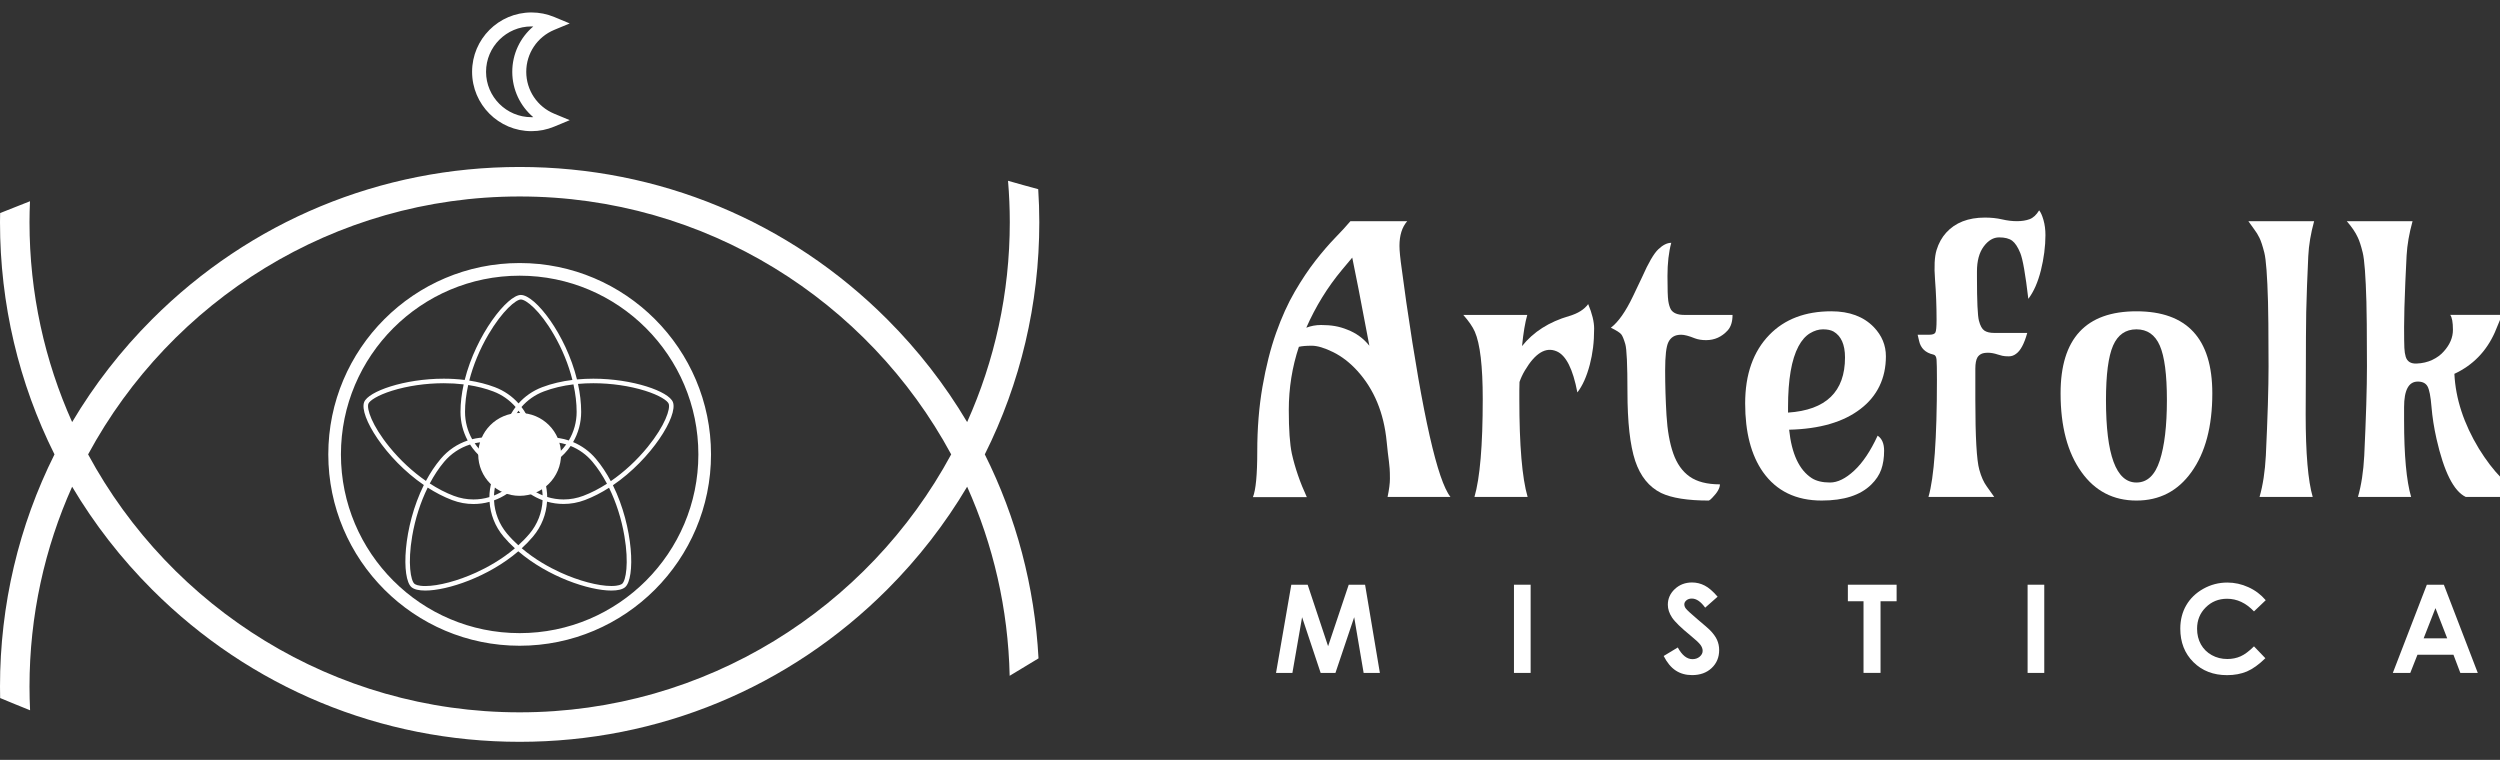 <?xml version="1.0" encoding="utf-8"?>
<!-- Generator: Adobe Illustrator 16.0.0, SVG Export Plug-In . SVG Version: 6.00 Build 0)  -->
<!DOCTYPE svg PUBLIC "-//W3C//DTD SVG 1.1//EN" "http://www.w3.org/Graphics/SVG/1.1/DTD/svg11.dtd">
<svg version="1.1" id="Layer_1" xmlns="http://www.w3.org/2000/svg" xmlns:xlink="http://www.w3.org/1999/xlink" x="0px" y="0px"
	 width="211.861px" height="64.394px" viewBox="0 0 211.861 64.394" enable-background="new 0 0 211.861 64.394"
	 xml:space="preserve">
<rect x="0" y="0" width="211.861" height="64.394" fill="#333333" stroke="none"/>
<g>
	<path fill="#FFFFFF" d="M57.027,34.08c-0.345-0.912-3.408-1.989-6.747-1.989c-0.458,0-0.922,0.021-1.385,0.064
		c-0.944-3.819-3.535-7.16-4.758-7.16c-1.137,0-3.793,3.375-4.756,7.203c-0.591-0.073-1.188-0.107-1.775-0.107
		c-3.338,0-6.4,1.077-6.747,1.989c-0.437,1.149,1.794,4.786,5.059,7.022c-1.769,3.564-1.919,7.924-1.041,8.662
		c0.224,0.189,0.631,0.282,1.163,0.282c1.886,0,5.353-1.159,7.884-3.326c2.532,2.167,5.999,3.326,7.885,3.326
		c0.534,0,0.94-0.093,1.163-0.282c0.877-0.736,0.729-5.08-1.03-8.642C55.22,38.888,57.466,35.234,57.027,34.08z M41.387,28.352
		c1.19-2.028,2.346-2.972,2.751-2.972c0.445,0,1.606,0.918,2.791,2.963c0.717,1.234,1.254,2.558,1.579,3.855
		c-0.88,0.109-1.749,0.306-2.563,0.615c-0.796,0.302-1.473,0.781-2.002,1.375c-0.528-0.594-1.206-1.073-2.001-1.375
		c-0.693-0.263-1.428-0.446-2.175-0.562C40.099,30.95,40.65,29.608,41.387,28.352z M48.867,34.909c0,0.855-0.232,1.69-0.665,2.417
		c-0.522-0.173-1.068-0.26-1.616-0.26c-0.456,0-0.912,0.063-1.355,0.185c-0.068-1.004-0.433-1.964-1.039-2.76
		c0.499-0.573,1.14-1.034,1.889-1.317c0.767-0.291,1.608-0.491,2.516-0.6C48.773,33.377,48.867,34.166,48.867,34.909z
		 M46.372,42.115c-0.013-0.816-0.217-1.626-0.608-2.357c1.065-0.357,1.973-1.056,2.596-1.964c0.708,0.285,1.345,0.741,1.848,1.341
		c0.452,0.537,0.864,1.165,1.229,1.857c-0.661,0.425-1.335,0.773-2.001,1.025c-0.541,0.205-1.104,0.309-1.676,0.309
		C47.281,42.326,46.816,42.252,46.372,42.115z M40.128,42.326c-0.573,0-1.137-0.104-1.677-0.309
		c-0.677-0.255-1.361-0.611-2.031-1.045c0.363-0.685,0.771-1.305,1.219-1.837c0.585-0.695,1.348-1.196,2.194-1.464
		c0.557,0.866,1.366,1.551,2.325,1.954c-0.443,0.769-0.674,1.633-0.686,2.502C41.043,42.256,40.59,42.326,40.128,42.326z
		 M39.677,32.627c0.762,0.116,1.473,0.297,2.128,0.546c0.75,0.283,1.39,0.744,1.889,1.317c-0.606,0.798-0.973,1.764-1.039,2.771
		c-0.457-0.13-0.926-0.196-1.395-0.196c-0.419,0-0.839,0.053-1.247,0.155c-0.386-0.688-0.604-1.478-0.604-2.311
		C39.408,34.186,39.502,33.415,39.677,32.627z M44.895,39.578c-0.063,0.011-0.125,0.039-0.178,0.081L44.4,39.8
		c-0.072,0.034-0.134,0.09-0.176,0.16c-0.059,0.104-0.124,0.204-0.189,0.302l-0.605-0.605c-0.054-0.054-0.123-0.09-0.198-0.105
		c-0.166-0.032-0.33-0.074-0.488-0.123c0.082-0.115,0.168-0.227,0.261-0.333c0.053-0.061,0.084-0.137,0.091-0.218l0.074-0.864
		l0.392,0.034c0.057,0.03,0.117,0.046,0.181,0.046c0.011,0,0.021,0,0.033-0.002l0.149-0.012l0.151,0.012
		c0.011,0.002,0.021,0.002,0.032,0.002c0.063,0,0.125-0.016,0.182-0.046l0.391-0.034l0.074,0.864
		c0.007,0.082,0.04,0.157,0.092,0.218c0.104,0.121,0.201,0.245,0.291,0.375L44.895,39.578L44.895,39.578z M44.18,37.67l-0.257,0.022
		l-0.255-0.022c-0.208-0.111-0.42-0.206-0.636-0.286c0.042-0.941,0.366-1.837,0.91-2.581c0.542,0.74,0.867,1.631,0.911,2.568
		C44.625,37.454,44.399,37.553,44.18,37.67z M41.261,37.45c0.471,0,0.938,0.073,1.384,0.209c0.004,0.264,0.026,0.532,0.073,0.799
		l-0.374,0.827c-0.87-0.357-1.603-0.962-2.119-1.721C40.563,37.489,40.909,37.45,41.261,37.45z M42.511,39.783l0.817,0.368
		c0.11,0.193,0.233,0.377,0.366,0.55c-0.5,0.573-1.129,1.014-1.831,1.291C41.895,41.21,42.118,40.45,42.511,39.783z M43.943,41.002
		c0.562,0.627,1.265,1.101,2.039,1.389c-0.046,1.036-0.433,2.035-1.104,2.834c-0.299,0.355-0.621,0.682-0.955,0.984
		c-0.333-0.303-0.654-0.629-0.953-0.984c-0.668-0.796-1.055-1.789-1.104-2.821C42.656,42.118,43.373,41.639,43.943,41.002z
		 M44.201,40.713l0.729-0.729l0.082-0.037c0.126-0.021,0.25-0.047,0.374-0.078c0.358,0.641,0.565,1.364,0.597,2.108
		C45.303,41.701,44.69,41.269,44.201,40.713z M47.726,37.99c-0.57,0.663-1.31,1.151-2.13,1.418l-0.427-0.949
		c0.047-0.271,0.071-0.542,0.073-0.811c0.434-0.129,0.888-0.197,1.344-0.197c0.479,0,0.95,0.074,1.396,0.211
		C47.903,37.775,47.817,37.885,47.726,37.99z M33,37.878c-1.492-1.833-1.939-3.245-1.782-3.662c0.099-0.261,0.77-0.718,2.007-1.105
		c1.312-0.409,2.867-0.635,4.382-0.635l0,0c0.584,0,1.146,0.033,1.687,0.098c-0.17,0.772-0.27,1.558-0.27,2.336
		c0,0.876,0.223,1.701,0.609,2.421c-0.862,0.288-1.659,0.81-2.287,1.557c-0.479,0.568-0.894,1.201-1.25,1.868
		C34.981,39.986,33.913,39.001,33,37.878z M40.343,48.522c-1.542,0.704-3.191,1.141-4.304,1.141c-0.622,0-0.85-0.135-0.916-0.19
		c-0.313-0.261-0.586-1.729-0.191-4.046c0.251-1.467,0.708-2.878,1.313-4.107c0.656,0.422,1.352,0.786,2.072,1.059
		c0.597,0.227,1.208,0.333,1.813,0.333c0.462,0,0.919-0.063,1.357-0.185c0.071,1.048,0.461,2.083,1.188,2.947
		c0.294,0.35,0.617,0.68,0.959,0.992C42.505,47.423,41.283,48.093,40.343,48.522z M52.915,45.425
		c0.396,2.317,0.121,3.784-0.19,4.046c-0.069,0.057-0.295,0.189-0.917,0.189c-1.113,0-2.763-0.436-4.303-1.14
		c-0.942-0.429-2.163-1.099-3.291-2.058c0.342-0.313,0.664-0.643,0.957-0.992c0.73-0.867,1.123-1.906,1.188-2.957
		c0.452,0.127,0.921,0.195,1.399,0.195c0.603,0,1.214-0.106,1.812-0.333c0.71-0.269,1.396-0.625,2.043-1.039
		C52.214,42.562,52.666,43.966,52.915,45.425z M51.761,40.775c-0.358-0.674-0.777-1.314-1.259-1.888
		c-0.542-0.644-1.209-1.119-1.936-1.423c0.435-0.752,0.685-1.625,0.685-2.555c0-0.792-0.099-1.592-0.27-2.375
		c0.421-0.039,0.854-0.058,1.298-0.058c1.516,0,3.07,0.226,4.383,0.635c1.236,0.387,1.906,0.844,2.006,1.105
		c0.158,0.417-0.29,1.828-1.78,3.662C53.966,39.012,52.887,40.003,51.761,40.775z"/>
	<path fill="#FFFFFF" d="M44.038,54.723c-8.943,0-16.217-7.273-16.217-16.216c0-8.942,7.273-16.216,16.217-16.216
		c8.941,0,16.217,7.274,16.217,16.216C60.255,47.45,52.979,54.723,44.038,54.723z M44.038,23.363
		c-8.353,0-15.146,6.794-15.146,15.145c0,8.352,6.794,15.146,15.146,15.146c8.351,0,15.145-6.795,15.145-15.146
		C59.182,30.157,52.388,23.363,44.038,23.363z"/>
	<circle fill="#FFFFFF" cx="44.037" cy="38.508" r="3.511"/>
</g>
<path fill="#FFFFFF" d="M88.075,18.828c0-0.937-0.032-1.87-0.092-2.796c-0.852-0.228-1.704-0.467-2.558-0.712
	c0.097,1.157,0.149,2.327,0.149,3.508c0,6.031-1.293,11.765-3.615,16.941c-1.865-3.141-4.134-6.071-6.784-8.721
	C66.858,18.73,55.8,14.15,44.038,14.15c-11.765,0-22.821,4.58-31.141,12.898c-2.65,2.65-4.919,5.58-6.784,8.721
	C3.792,30.593,2.5,24.859,2.5,18.828c0-0.595,0.016-1.185,0.041-1.774c-0.846,0.332-1.691,0.662-2.53,1.001
	C0.004,18.313,0,18.57,0,18.828c0,6.945,1.599,13.645,4.618,19.678C1.599,44.542,0,51.243,0,58.186c0,0.323,0.004,0.646,0.012,0.969
	c0.843,0.344,1.685,0.703,2.537,1.037C2.518,59.526,2.5,58.858,2.5,58.186c0-6.029,1.293-11.764,3.613-16.94
	c1.865,3.141,4.134,6.073,6.784,8.722c8.318,8.317,19.376,12.897,31.141,12.897c11.762,0,22.82-4.58,31.139-12.897
	c2.65-2.649,4.919-5.581,6.784-8.722c2.203,4.915,3.478,10.331,3.603,16.024c0.813-0.49,1.625-0.988,2.445-1.477
	c-0.325-6.09-1.881-11.948-4.552-17.287C86.477,32.472,88.075,25.774,88.075,18.828z M44.038,60.366
	c-15.789,0-29.546-8.854-36.572-21.858C14.492,25.504,28.25,16.65,44.038,16.65s29.546,8.854,36.57,21.857
	C73.584,51.511,59.826,60.366,44.038,60.366z"/>
<path fill="#FFFFFF" d="M45.037,11.115c-2.774,0-5.03-2.256-5.03-5.03c0-2.773,2.256-5.03,5.03-5.03c0.668,0,1.315,0.13,1.93,0.384
	l1.315,0.547l-1.315,0.547c-1.439,0.599-2.37,1.994-2.37,3.552c0,1.559,0.93,2.954,2.37,3.552l1.315,0.546l-1.315,0.547
	C46.354,10.986,45.706,11.115,45.037,11.115z M45.037,2.24c-2.12,0-3.847,1.725-3.847,3.845c0,2.121,1.727,3.846,3.847,3.846
	c0.052,0,0.104-0.001,0.155-0.003c-1.111-0.939-1.78-2.333-1.78-3.843c0-1.512,0.669-2.903,1.78-3.842
	C45.141,2.24,45.089,2.24,45.037,2.24z"/>
<g>
	<path fill="#FFFFFF" d="M117.589,42.113c0.133-0.642,0.199-1.153,0.199-1.535s-0.008-0.669-0.023-0.863
		c-0.016-0.193-0.036-0.4-0.062-0.619s-0.056-0.463-0.092-0.733c-0.035-0.27-0.067-0.583-0.099-0.94
		c-0.235-2.433-1.065-4.434-2.49-6.002c-0.631-0.691-1.313-1.219-2.047-1.581c-0.732-0.361-1.336-0.542-1.81-0.542
		s-0.838,0.03-1.092,0.092c-0.57,1.71-0.855,3.497-0.855,5.361c0,1.649,0.086,2.881,0.259,3.696
		c0.275,1.222,0.698,2.448,1.269,3.681h-4.567c0.245-0.611,0.367-1.896,0.367-3.857c0-1.96,0.146-3.792,0.442-5.499
		c0.296-1.705,0.681-3.225,1.153-4.559c0.475-1.334,1.002-2.502,1.589-3.505c0.585-1.003,1.17-1.878,1.755-2.626
		c0.586-0.749,1.14-1.39,1.658-1.925c0.521-0.534,0.952-1.005,1.298-1.413h4.813c-0.438,0.499-0.657,1.197-0.657,2.092
		c0,0.407,0.066,1.075,0.199,2.001l0.381,2.78c1.395,9.612,2.643,15.111,3.742,16.495L117.589,42.113L117.589,42.113z
		 M110.701,27.771c0.396-0.152,0.813-0.229,1.252-0.229c0.438,0,0.833,0.031,1.184,0.092c0.351,0.062,0.7,0.163,1.045,0.305
		c0.744,0.286,1.365,0.738,1.864,1.36c-0.499-2.617-0.804-4.215-0.916-4.796l-0.535-2.672l-0.871,1.039
		C112.503,24.334,111.496,25.969,110.701,27.771z"/>
	<path fill="#FFFFFF" d="M124.952,42.113c0.468-1.609,0.702-4.373,0.702-8.293c0-2.79-0.224-4.694-0.672-5.713
		c-0.184-0.417-0.509-0.891-0.978-1.42h5.423c-0.184,0.641-0.332,1.522-0.443,2.642c0.957-1.201,2.291-2.052,4.002-2.55
		c0.732-0.214,1.268-0.55,1.604-1.009c0.336,0.805,0.504,1.498,0.504,2.077c0,0.582-0.031,1.118-0.092,1.612
		c-0.063,0.494-0.153,0.976-0.275,1.443c-0.265,1.009-0.617,1.792-1.054,2.353c-0.377-1.986-0.962-3.147-1.757-3.483
		c-0.917-0.396-1.813,0.144-2.688,1.62c-0.184,0.305-0.336,0.631-0.458,0.977c-0.01,0.234-0.015,0.474-0.015,0.718
		c0,0.244,0,0.488,0,0.733c0,3.92,0.233,6.684,0.702,8.293H124.952z"/>
	<path fill="#FFFFFF" d="M141.63,20.577c-0.213,0.784-0.321,1.724-0.321,2.818c0,1.095,0.022,1.794,0.068,2.1
		c0.046,0.306,0.12,0.55,0.222,0.733c0.194,0.306,0.57,0.459,1.13,0.459h4.094c0,0.57-0.137,1.008-0.411,1.313
		c-0.5,0.549-1.11,0.825-1.833,0.825c-0.357,0-0.673-0.051-0.947-0.153c-0.5-0.203-0.886-0.305-1.161-0.305
		c-0.274,0-0.499,0.053-0.672,0.161c-0.174,0.106-0.312,0.262-0.412,0.466c-0.184,0.366-0.275,1.166-0.275,2.398
		c0,1.231,0.038,2.494,0.114,3.788c0.077,1.293,0.268,2.375,0.573,3.245c0.306,0.87,0.769,1.525,1.39,1.963s1.477,0.657,2.565,0.657
		c0,0.315-0.213,0.692-0.642,1.13c-0.111,0.122-0.209,0.204-0.291,0.244c-1.802,0-3.15-0.214-4.048-0.641
		c-1.027-0.509-1.761-1.416-2.198-2.719c-0.438-1.323-0.657-3.285-0.657-5.88c0-2.27-0.062-3.612-0.184-4.025
		c-0.122-0.412-0.233-0.684-0.337-0.817c-0.122-0.152-0.417-0.34-0.886-0.565c0.632-0.478,1.257-1.369,1.879-2.672l0.763-1.604
		c0.54-1.222,1-2.013,1.384-2.375C140.92,20.758,141.284,20.577,141.63,20.577z"/>
	<path fill="#FFFFFF" d="M159.119,36.92c0.366,0.244,0.549,0.669,0.549,1.275s-0.082,1.138-0.244,1.596
		c-0.163,0.458-0.448,0.886-0.855,1.283c-0.917,0.896-2.312,1.344-4.185,1.344c-2.18,0-3.839-0.804-4.979-2.413
		c-1.009-1.436-1.512-3.376-1.512-5.819c0-2.464,0.683-4.399,2.047-5.805c1.292-1.333,3.044-2.001,5.253-2.001
		c1.538,0,2.739,0.449,3.605,1.344c0.682,0.713,1.022,1.536,1.022,2.467c0,0.931-0.181,1.771-0.542,2.52
		c-0.36,0.748-0.894,1.393-1.596,1.932c-1.446,1.12-3.466,1.711-6.063,1.772c0.214,2.046,0.854,3.417,1.925,4.109
		c0.386,0.244,0.899,0.366,1.542,0.366c0.642,0,1.324-0.336,2.047-1.008C157.856,39.212,158.518,38.223,159.119,36.92z
		 M151.527,34.965c3.219-0.214,4.827-1.772,4.827-4.674c0-1.089-0.327-1.822-0.977-2.199c-0.226-0.123-0.521-0.183-0.888-0.183
		c-0.365,0-0.734,0.111-1.106,0.335c-0.372,0.225-0.695,0.591-0.97,1.1c-0.592,1.11-0.887,2.826-0.887,5.147V34.965z"/>
	<path fill="#FFFFFF" d="M163.426,42.113c0.479-1.639,0.718-4.949,0.718-9.928c0-0.876-0.01-1.443-0.031-1.703
		c-0.02-0.26-0.111-0.405-0.274-0.435c-0.671-0.153-1.074-0.54-1.207-1.161c-0.03-0.162-0.071-0.336-0.122-0.519h0.977
		c0.286,0,0.461-0.063,0.528-0.191c0.065-0.127,0.099-0.486,0.099-1.077c0-1.15-0.043-2.28-0.13-3.391
		c-0.086-1.109-0.043-1.95,0.13-2.52c0.174-0.57,0.443-1.059,0.811-1.467c0.773-0.854,1.869-1.282,3.284-1.282
		c0.528,0,1.013,0.051,1.451,0.152c0.438,0.103,0.86,0.153,1.268,0.153c0.408,0,0.764-0.056,1.069-0.168
		c0.305-0.112,0.574-0.361,0.81-0.749c0.132,0.153,0.254,0.426,0.367,0.817c0.112,0.392,0.167,0.82,0.167,1.283
		c0,0.464-0.033,0.952-0.099,1.466c-0.067,0.515-0.161,1.016-0.283,1.504c-0.255,1.019-0.611,1.829-1.069,2.429
		c-0.244-2.078-0.471-3.37-0.68-3.879c-0.208-0.51-0.438-0.858-0.688-1.046c-0.25-0.188-0.619-0.283-1.107-0.283
		s-0.924,0.258-1.306,0.772s-0.572,1.219-0.572,2.115v0.489c0,2.037,0.056,3.266,0.168,3.689c0.11,0.423,0.264,0.7,0.458,0.832
		c0.193,0.132,0.469,0.199,0.824,0.199h2.811c-0.254,0.917-0.57,1.507-0.946,1.771c-0.184,0.143-0.39,0.214-0.619,0.214
		c-0.229,0-0.41-0.015-0.542-0.046c-0.133-0.03-0.259-0.065-0.382-0.106c-0.306-0.102-0.583-0.153-0.833-0.153
		s-0.439,0.033-0.573,0.1c-0.132,0.065-0.238,0.16-0.319,0.282c-0.123,0.204-0.185,0.529-0.185,0.978v2.611
		c0,3.167,0.112,5.147,0.336,5.941c0.162,0.591,0.372,1.06,0.625,1.406L169,42.113H163.426z"/>
	<path fill="#FFFFFF" d="M181.051,26.381c4.287,0,6.43,2.317,6.43,6.95c0,2.811-0.591,5.036-1.771,6.675
		c-1.15,1.608-2.703,2.413-4.658,2.413c-1.956,0-3.508-0.804-4.658-2.413c-1.181-1.64-1.771-3.865-1.771-6.675
		C174.621,28.698,176.764,26.381,181.051,26.381z M179.073,29.283c-0.401,0.917-0.603,2.459-0.603,4.628
		c0,4.653,0.86,6.979,2.581,6.979c0.917,0,1.576-0.621,1.978-1.863c0.402-1.242,0.604-2.947,0.604-5.116s-0.201-3.712-0.604-4.628
		c-0.401-0.916-1.062-1.374-1.978-1.374S179.475,28.367,179.073,29.283z"/>
	<path fill="#FFFFFF" d="M195.393,35.117c0,3.299,0.199,5.631,0.596,6.996h-4.506c0.286-0.987,0.463-2.153,0.535-3.498
		c0.153-3.249,0.229-5.769,0.229-7.561s-0.005-2.996-0.016-3.612c-0.01-0.616-0.02-1.235-0.03-1.856
		c-0.062-2.209-0.166-3.602-0.313-4.177c-0.146-0.575-0.285-0.993-0.412-1.252c-0.127-0.26-0.271-0.496-0.436-0.71l-0.504-0.703
		h5.574c-0.284,1.029-0.45,2.014-0.496,2.956s-0.082,1.774-0.106,2.497c-0.025,0.724-0.049,1.477-0.069,2.261
		c-0.02,1.303-0.029,2.856-0.029,4.658L195.393,35.117z"/>
	<path fill="#FFFFFF" d="M203.733,35.637c0,2.953,0.198,5.112,0.596,6.476h-4.506c0.285-0.987,0.464-2.153,0.534-3.498
		c0.153-3.249,0.229-5.769,0.229-7.561s-0.005-2.996-0.016-3.612c-0.01-0.616-0.021-1.235-0.03-1.856
		c-0.062-2.188-0.166-3.581-0.313-4.177c-0.146-0.596-0.287-1.025-0.419-1.291c-0.194-0.427-0.504-0.885-0.932-1.374h5.575
		c-0.286,1.029-0.454,2.001-0.505,2.917l-0.106,2.215c-0.072,1.68-0.106,2.958-0.106,3.833s0.008,1.466,0.022,1.771
		c0.015,0.306,0.054,0.555,0.114,0.749c0.123,0.407,0.43,0.601,0.924,0.58c0.493-0.02,0.938-0.124,1.336-0.313
		c0.396-0.188,0.723-0.43,0.978-0.726c0.51-0.57,0.765-1.176,0.765-1.816c0-0.642-0.077-1.064-0.229-1.268h4.414
		c-0.122,0.244-0.23,0.491-0.328,0.741c-0.097,0.249-0.201,0.501-0.313,0.756c-0.725,1.608-1.863,2.774-3.421,3.497
		c0.102,2.108,0.794,4.221,2.076,6.339c1.213,1.965,2.546,3.33,4.001,4.093h-5.115c-1.02-0.489-1.844-2.128-2.476-4.918
		c-0.214-0.948-0.355-1.858-0.427-2.734c-0.071-0.875-0.184-1.448-0.336-1.718s-0.428-0.405-0.824-0.405
		c-0.773,0-1.161,0.723-1.161,2.168L203.733,35.637L203.733,35.637z"/>
</g>
<g>
	<path fill="#FFFFFF" d="M109.431,49.551h1.386l1.732,5.213l1.748-5.213h1.386l1.254,7.475h-1.376l-0.801-4.722l-1.588,4.722h-1.254
		l-1.573-4.722l-0.821,4.722h-1.387L109.431,49.551z"/>
	<path fill="#FFFFFF" d="M128.3,49.551h1.413v7.475H128.3V49.551z"/>
	<path fill="#FFFFFF" d="M145.558,50.567l-1.054,0.93c-0.37-0.514-0.747-0.772-1.13-0.772c-0.188,0-0.338,0.05-0.458,0.149
		c-0.119,0.102-0.179,0.213-0.179,0.338s0.042,0.244,0.128,0.357c0.114,0.147,0.463,0.467,1.043,0.959
		c0.543,0.455,0.872,0.74,0.987,0.857c0.289,0.292,0.493,0.57,0.613,0.837s0.181,0.556,0.181,0.871c0,0.612-0.212,1.12-0.636,1.521
		c-0.424,0.399-0.977,0.598-1.659,0.598c-0.532,0-0.996-0.129-1.391-0.391c-0.396-0.261-0.733-0.67-1.016-1.229l1.196-0.722
		c0.36,0.66,0.773,0.99,1.242,0.99c0.244,0,0.449-0.07,0.616-0.213c0.166-0.142,0.249-0.307,0.249-0.492
		c0-0.17-0.063-0.338-0.188-0.509c-0.125-0.169-0.401-0.429-0.83-0.778c-0.813-0.664-1.34-1.176-1.578-1.537
		c-0.237-0.36-0.355-0.719-0.355-1.08c0-0.518,0.198-0.963,0.593-1.332c0.396-0.371,0.882-0.557,1.462-0.557
		c0.373,0,0.729,0.086,1.066,0.26C144.799,49.793,145.164,50.11,145.558,50.567z"/>
	<path fill="#FFFFFF" d="M156.596,49.551h4.131v1.402h-1.362v6.07h-1.442v-6.07h-1.327L156.596,49.551L156.596,49.551z"/>
	<path fill="#FFFFFF" d="M171.828,49.551h1.412v7.475h-1.412V49.551z"/>
	<path fill="#FFFFFF" d="M192.008,50.864l-0.995,0.949c-0.677-0.715-1.438-1.072-2.284-1.072c-0.714,0-1.315,0.244-1.805,0.732
		c-0.49,0.488-0.734,1.089-0.734,1.805c0,0.5,0.108,0.941,0.325,1.33c0.216,0.385,0.523,0.688,0.919,0.909
		c0.396,0.22,0.836,0.33,1.32,0.33c0.413,0,0.791-0.078,1.132-0.231c0.342-0.153,0.718-0.436,1.127-0.842l0.964,1.006
		c-0.552,0.539-1.074,0.914-1.563,1.123c-0.492,0.207-1.053,0.312-1.683,0.312c-1.162,0-2.112-0.368-2.853-1.104
		c-0.741-0.736-1.11-1.682-1.11-2.834c0-0.744,0.168-1.406,0.505-1.986c0.337-0.578,0.82-1.045,1.448-1.396
		c0.629-0.352,1.305-0.527,2.03-0.527c0.617,0,1.21,0.129,1.781,0.39C191.103,50.013,191.595,50.384,192.008,50.864z"/>
	<path fill="#FFFFFF" d="M205.661,49.551h1.442l2.875,7.475H208.5l-0.584-1.541h-3.05l-0.608,1.541h-1.479L205.661,49.551z
		 M206.392,51.534l-1.003,2.564h1.999L206.392,51.534z"/>
</g>
</svg>
